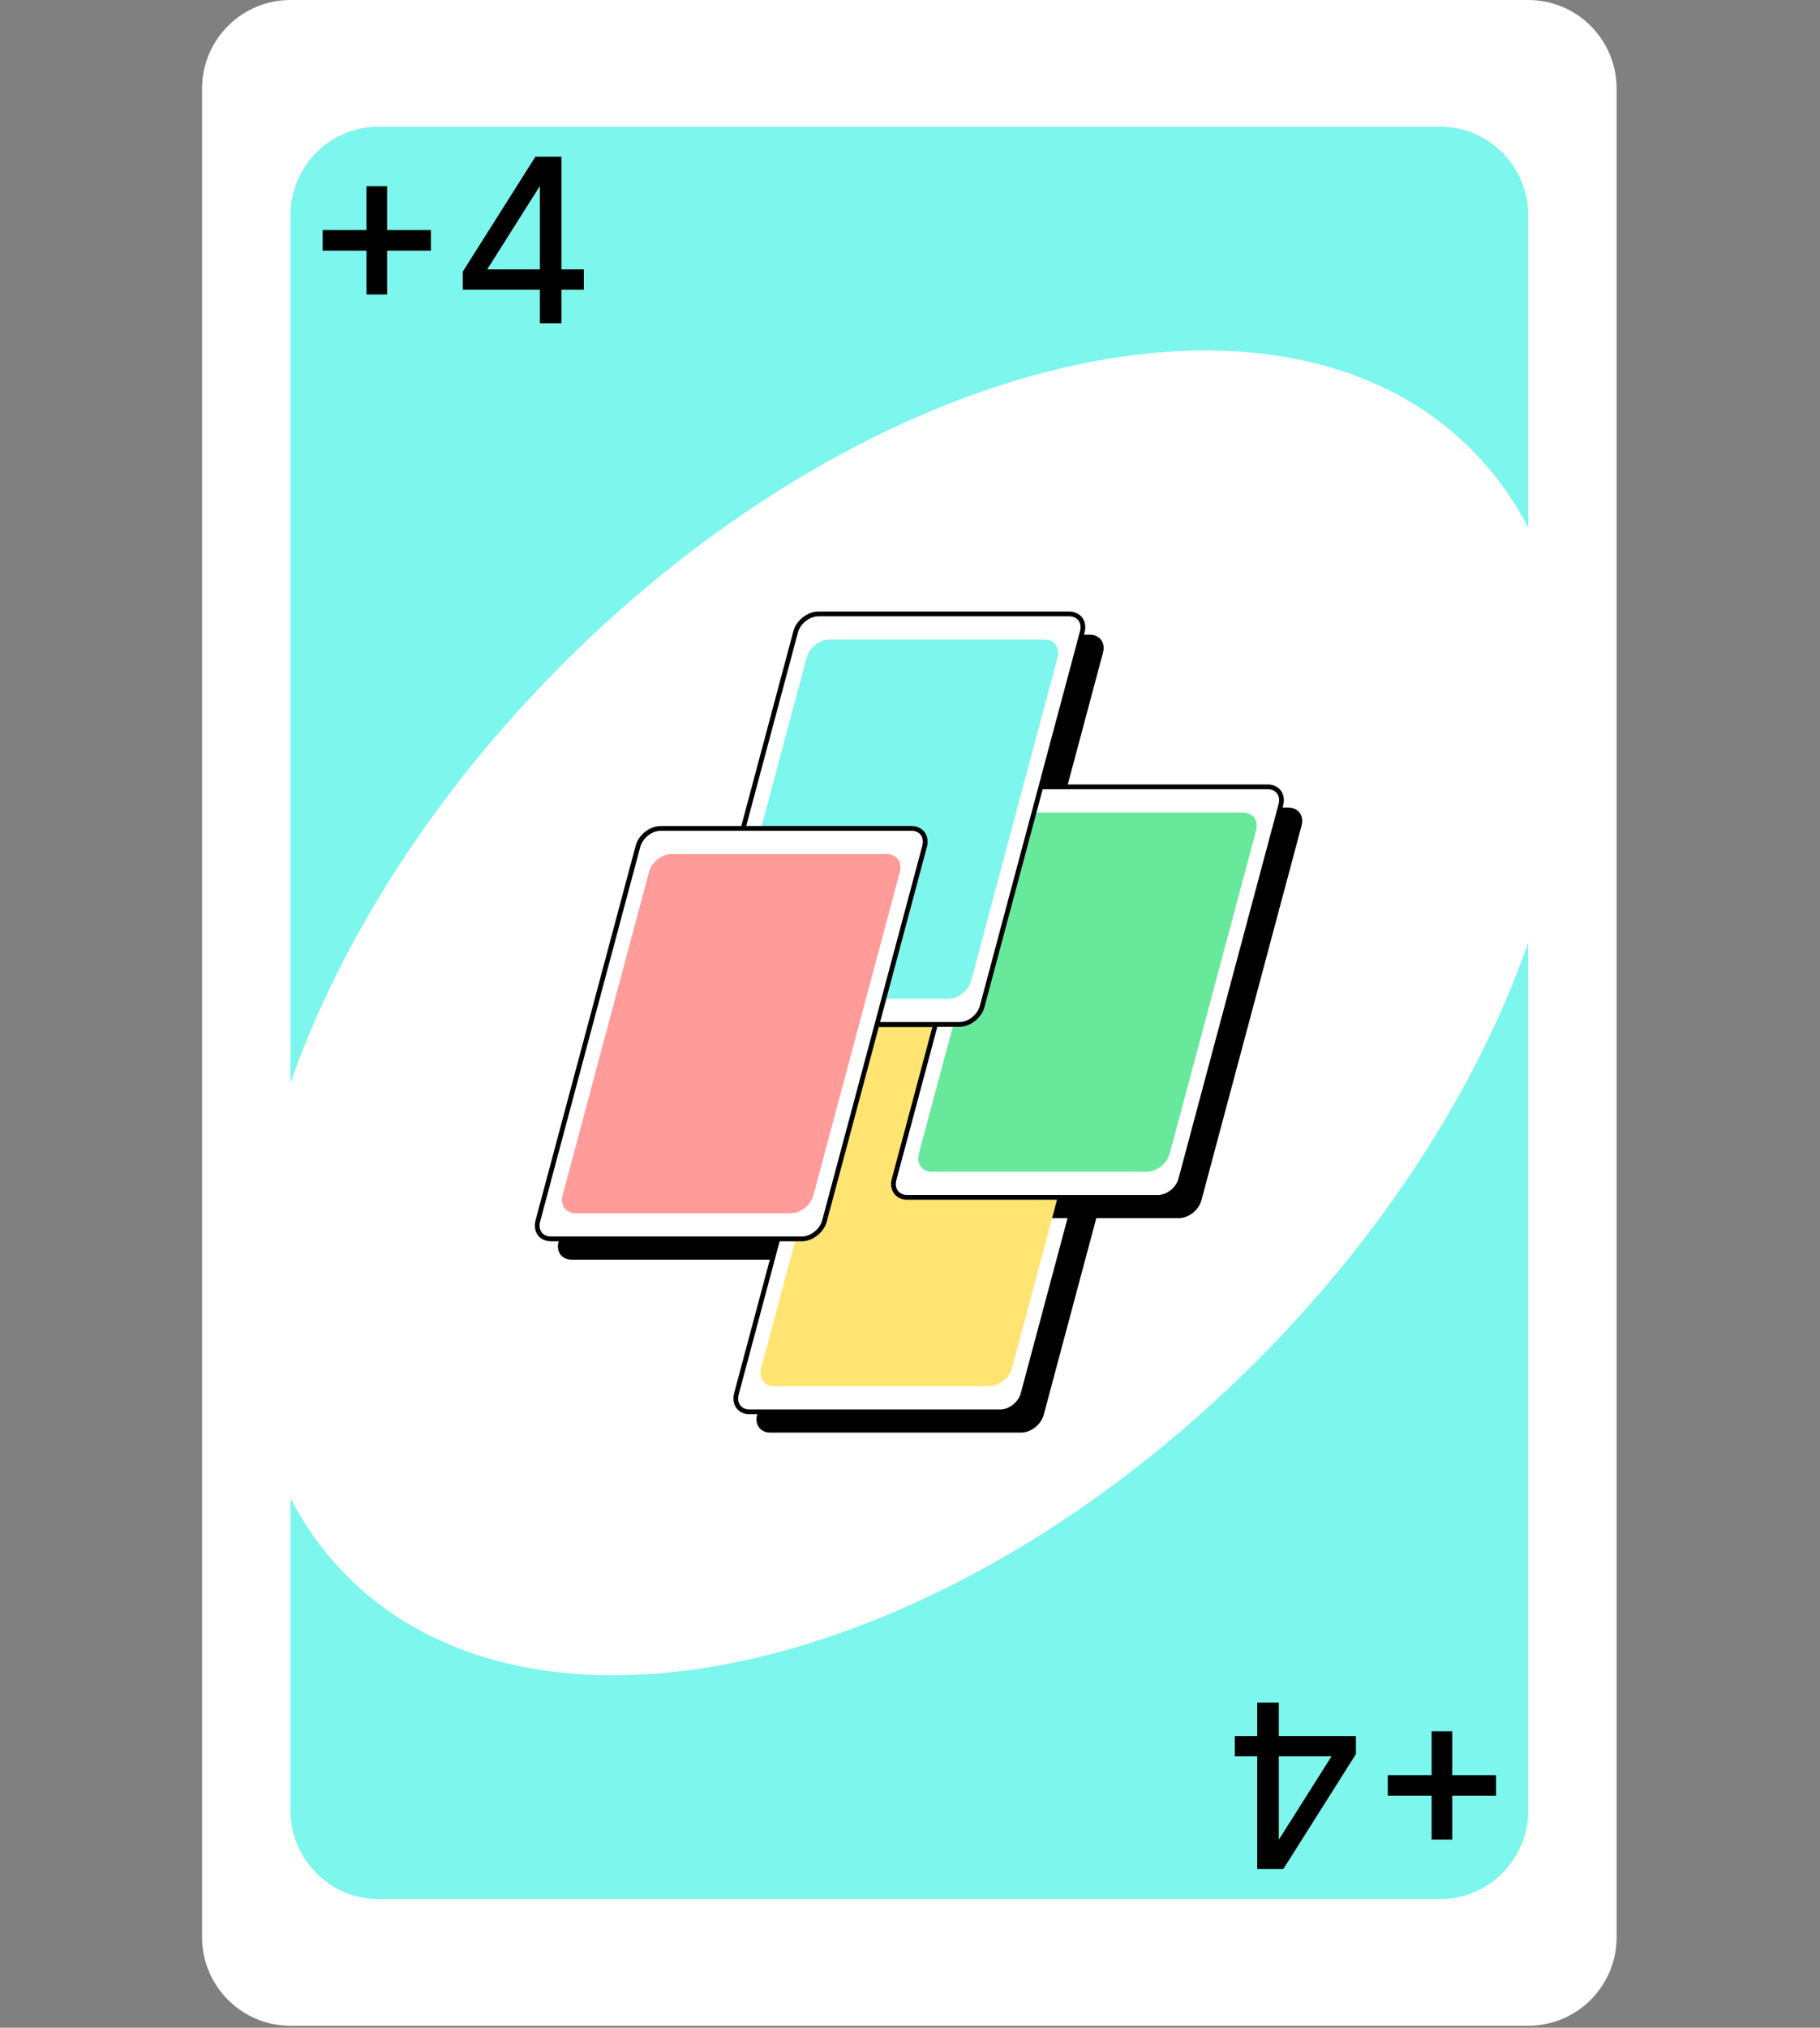 <svg width="527" height="587" viewBox="0 0 527 587" fill="none" xmlns="http://www.w3.org/2000/svg">
<rect x="0" y="0" width="527" height="587" fill="#808080" stroke="none"/>
<path d="M442.51 0H84.11C69.972 0 58.51 11.487 58.51 25.657V560.771C58.51 574.941 69.972 586.429 84.11 586.429H442.51C456.649 586.429 468.11 574.941 468.11 560.771V25.657C468.11 11.487 456.649 0 442.51 0Z" fill="white"/>
<path d="M109.71 36.652H416.91C431.048 36.652 442.51 48.139 442.51 62.309V524.12C442.51 538.29 431.048 549.777 416.91 549.777H109.71C95.571 549.777 84.11 538.29 84.11 524.12V62.309C84.11 48.139 95.571 36.652 109.71 36.652Z" fill="#7DF6ED"/>
<path d="M100.57 456.319C156.113 511.986 274.001 484.089 363.88 394.01C453.759 303.93 481.593 185.778 426.05 130.111C370.506 74.443 252.618 102.34 162.74 192.42C72.861 282.499 45.026 400.651 100.57 456.319Z" fill="white"/>
<path d="M254.802 295.885C251.928 295.885 248.995 298.204 248.225 301.084L219.235 409.52C218.465 412.4 220.158 414.719 223.032 414.719H295.657C298.531 414.719 301.465 412.4 302.235 409.52L331.225 301.084C331.995 298.204 330.3 295.885 327.427 295.885H254.802V295.885Z" fill="black"/>
<path d="M197.303 245.824C194.429 245.824 191.495 248.143 190.725 251.024L161.735 359.459C160.965 362.339 162.66 364.658 165.534 364.658H238.159C241.033 364.658 243.967 362.339 244.737 359.459L273.725 251.024C274.495 248.143 272.802 245.824 269.928 245.824H197.303V245.824Z" fill="black"/>
<path d="M321.427 289.872H248.802C245.937 289.872 242.992 292.2 242.224 295.071L213.234 403.505C212.467 406.377 214.167 408.705 217.032 408.705H289.657C292.522 408.705 295.467 406.377 296.235 403.505L325.225 295.071C325.992 292.2 324.292 289.872 321.427 289.872Z" fill="white" stroke="black" stroke-width="1.377"/>
<path d="M300.462 233.798C297.588 233.798 294.654 236.116 293.884 238.997L264.894 347.432C264.124 350.312 265.817 352.631 268.691 352.631H341.318C344.192 352.631 347.124 350.312 347.894 347.432L376.884 238.997C377.654 236.116 375.961 233.798 373.087 233.798H300.462Z" fill="black"/>
<path d="M242.962 183.739C240.088 183.739 237.156 186.058 236.386 188.938L207.395 297.371C206.625 300.252 208.318 302.57 211.192 302.57H283.817C286.691 302.57 289.625 300.252 290.395 297.371L319.386 188.938C320.156 186.058 318.46 183.739 315.587 183.739H242.962Z" fill="black"/>
<path d="M252.004 297.299H314.254C317.119 297.299 318.819 299.627 318.051 302.498L293.033 396.078C292.265 398.95 289.32 401.277 286.455 401.277H224.205C221.34 401.277 219.64 398.95 220.407 396.078L245.426 302.498C246.194 299.627 249.139 297.299 252.004 297.299Z" fill="#FFE471"/>
<path d="M367.086 227.785H294.461C291.596 227.785 288.651 230.113 287.883 232.984L258.893 341.419C258.126 344.29 259.826 346.618 262.691 346.618H335.316C338.181 346.618 341.126 344.29 341.894 341.419L370.884 232.984C371.651 230.113 369.951 227.785 367.086 227.785Z" fill="white" stroke="black" stroke-width="1.377"/>
<path d="M297.663 235.212H359.913C362.778 235.212 364.478 237.54 363.711 240.411L338.692 333.991C337.924 336.862 334.979 339.19 332.114 339.19H269.864C266.999 339.19 265.299 336.862 266.067 333.991L291.085 240.411C291.853 237.54 294.798 235.212 297.663 235.212Z" fill="#68E89B"/>
<path d="M309.588 177.725H236.962C234.097 177.725 231.153 180.053 230.385 182.924L201.395 291.358C200.627 294.229 202.327 296.557 205.192 296.557H277.818C280.683 296.557 283.627 294.229 284.395 291.358L313.385 182.924C314.153 180.053 312.453 177.725 309.588 177.725Z" fill="white" stroke="black" stroke-width="1.377"/>
<path d="M240.165 185.152H302.415C305.28 185.152 306.98 187.48 306.213 190.351L281.194 283.931C280.426 286.803 277.481 289.13 274.616 289.13H212.366C209.501 289.13 207.801 286.803 208.569 283.931L233.587 190.351C234.355 187.48 237.3 185.152 240.165 185.152Z" fill="#7DF6ED"/>
<path d="M263.928 239.812H191.303C188.438 239.812 185.493 242.14 184.726 245.011L155.736 353.445C154.968 356.317 156.668 358.644 159.533 358.644H232.158C235.023 358.644 237.968 356.317 238.736 353.445L267.726 245.011C268.494 242.14 266.793 239.812 263.928 239.812Z" fill="white" stroke="black" stroke-width="1.377"/>
<path d="M194.506 247.239H256.756C259.621 247.239 261.321 249.567 260.553 252.438L235.535 346.018C234.767 348.889 231.822 351.217 228.957 351.217H166.707C163.842 351.217 162.142 348.889 162.909 346.018L187.928 252.438C188.696 249.567 191.641 247.239 194.506 247.239Z" fill="#FF9B99"/>
<path d="M106.504 84.855V54.284H111.692V84.855H106.504ZM93.812 72.163V66.976H124.384V72.163H93.812ZM134.395 83.466V78.741L155.239 45.761H158.666V53.08H156.35L140.601 78V78.37H168.671V83.466H134.395ZM156.721 93.193V82.03V79.829V45.761H162.187V93.193H156.721Z" fill="black"/>
<path d="M106.504 84.855H106.113V85.247H106.504V84.855ZM106.504 54.284V53.893H106.113V54.284H106.504ZM111.692 54.284H112.083V53.893H111.692V54.284ZM111.692 84.855V85.247H112.083V84.855H111.692ZM93.812 72.163H93.421V72.555H93.812V72.163ZM93.812 66.976V66.584H93.421V66.976H93.812ZM124.384 66.976H124.775V66.584H124.384V66.976ZM124.384 72.163V72.555H124.775V72.163H124.384ZM106.895 84.855V54.284H106.113V84.855H106.895ZM106.504 54.675H111.692V53.893H106.504V54.675ZM111.301 54.284V84.855H112.083V54.284H111.301ZM111.692 84.464H106.504V85.247H111.692V84.464ZM94.204 72.163V66.976H93.421V72.163H94.204ZM93.812 67.367H124.384V66.584H93.812V67.367ZM123.992 66.976V72.163H124.775V66.976H123.992ZM124.384 71.772H93.812V72.555H124.384V71.772ZM134.395 83.466H134.003V83.857H134.395V83.466ZM134.395 78.741L134.064 78.532L134.003 78.628V78.741H134.395ZM155.239 45.761V45.37H155.023L154.908 45.552L155.239 45.761ZM158.666 45.761H159.058V45.37H158.666V45.761ZM158.666 53.08V53.471H159.058V53.08H158.666ZM156.35 53.08V52.688H156.135L156.02 52.871L156.35 53.08ZM140.601 78L140.271 77.791L140.21 77.887V78H140.601ZM140.601 78.37H140.21V78.762H140.601V78.37ZM168.671 78.37H169.063V77.979H168.671V78.37ZM168.671 83.466V83.857H169.063V83.466H168.671ZM156.721 93.193H156.33V93.584H156.721V93.193ZM156.721 45.761V45.37H156.33V45.761H156.721ZM162.187 45.761H162.578V45.37H162.187V45.761ZM162.187 93.193V93.584H162.578V93.193H162.187ZM134.786 83.466V78.741H134.003V83.466H134.786ZM134.725 78.95L155.569 45.97L154.908 45.552L134.064 78.532L134.725 78.95ZM155.239 46.152H158.666V45.37H155.239V46.152ZM158.275 45.761V53.08H159.058V45.761H158.275ZM158.666 52.688H156.35V53.471H158.666V52.688ZM156.02 52.871L140.271 77.791L140.932 78.209L156.681 53.289L156.02 52.871ZM140.21 78V78.37H140.993V78H140.21ZM140.601 78.762H168.671V77.979H140.601V78.762ZM168.28 78.37V83.466H169.063V78.37H168.28ZM168.671 83.074H134.395V83.857H168.671V83.074ZM157.112 93.193V82.03H156.33V93.193H157.112ZM157.112 82.03V79.829H156.33V82.03H157.112ZM157.112 79.829V45.761H156.33V79.829H157.112ZM156.721 46.152H162.187V45.37H156.721V46.152ZM161.795 45.761V93.193H162.578V45.761H161.795ZM162.187 92.802H156.721V93.584H162.187V92.802Z" fill="black"/>
<path d="M420.116 501.574V532.145H414.928V501.574H420.116ZM432.808 514.265V519.453H402.236V514.265H432.808ZM392.226 502.963V507.688L371.381 540.668H367.954V533.349H370.27L386.019 508.429V508.058H357.949V502.963H392.226ZM369.899 493.236V504.399V506.599V540.668H364.433V493.236H369.899Z" fill="black"/>
<path d="M420.116 501.574H420.507V501.182H420.116V501.574ZM420.116 532.145V532.536H420.507V532.145H420.116ZM414.928 532.145H414.537V532.536H414.928V532.145ZM414.928 501.574V501.182H414.537V501.574H414.928ZM432.808 514.265H433.199V513.874H432.808V514.265ZM432.808 519.453V519.844H433.199V519.453H432.808ZM402.236 519.453H401.845V519.844H402.236V519.453ZM402.236 514.265V513.874H401.845V514.265H402.236ZM419.725 501.574V532.145H420.507V501.574H419.725ZM420.116 531.754H414.928V532.536H420.116V531.754ZM415.319 532.145V501.574H414.537V532.145H415.319ZM414.928 501.965H420.116V501.182H414.928V501.965ZM432.416 514.265V519.453H433.199V514.265H432.416ZM432.808 519.062H402.236V519.844H432.808V519.062ZM402.628 519.453V514.265H401.845V519.453H402.628ZM402.236 514.657H432.808V513.874H402.236V514.657ZM392.226 502.963H392.617V502.572H392.226V502.963ZM392.226 507.688L392.556 507.897L392.617 507.801V507.688H392.226ZM371.381 540.668V541.059H371.597L371.712 540.877L371.381 540.668ZM367.954 540.668H367.562V541.059H367.954V540.668ZM367.954 533.349V532.958H367.562V533.349H367.954ZM370.27 533.349V533.741H370.485L370.601 533.558L370.27 533.349ZM386.019 508.429L386.349 508.638L386.41 508.542V508.429H386.019ZM386.019 508.058H386.41V507.667H386.019V508.058ZM357.949 508.058H357.557V508.45H357.949V508.058ZM357.949 502.963V502.572H357.557V502.963H357.949ZM369.899 493.236H370.291V492.845H369.899V493.236ZM369.899 540.668V541.059H370.291V540.668H369.899ZM364.433 540.668H364.042V541.059H364.433V540.668ZM364.433 493.236V492.845H364.042V493.236H364.433ZM391.834 502.963V507.688H392.617V502.963H391.834ZM391.895 507.479L371.051 540.459L371.712 540.877L392.556 507.897L391.895 507.479ZM371.381 540.276H367.954V541.059H371.381V540.276ZM368.345 540.668V533.349H367.562V540.668H368.345ZM367.954 533.741H370.27V532.958H367.954V533.741ZM370.601 533.558L386.349 508.638L385.688 508.22L369.939 533.14L370.601 533.558ZM386.41 508.429V508.058H385.627V508.429H386.41ZM386.019 507.667H357.949V508.45H386.019V507.667ZM358.34 508.058V502.963H357.557V508.058H358.34ZM357.949 503.355H392.226V502.572H357.949V503.355ZM369.508 493.236V504.399H370.291V493.236H369.508ZM369.508 504.399V506.599H370.291V504.399H369.508ZM369.508 506.599V540.668H370.291V506.599H369.508ZM369.899 540.276H364.433V541.059H369.899V540.276ZM364.825 540.668V493.236H364.042V540.668H364.825ZM364.433 493.627H369.899V492.845H364.433V493.627Z" fill="black"/>
</svg>
